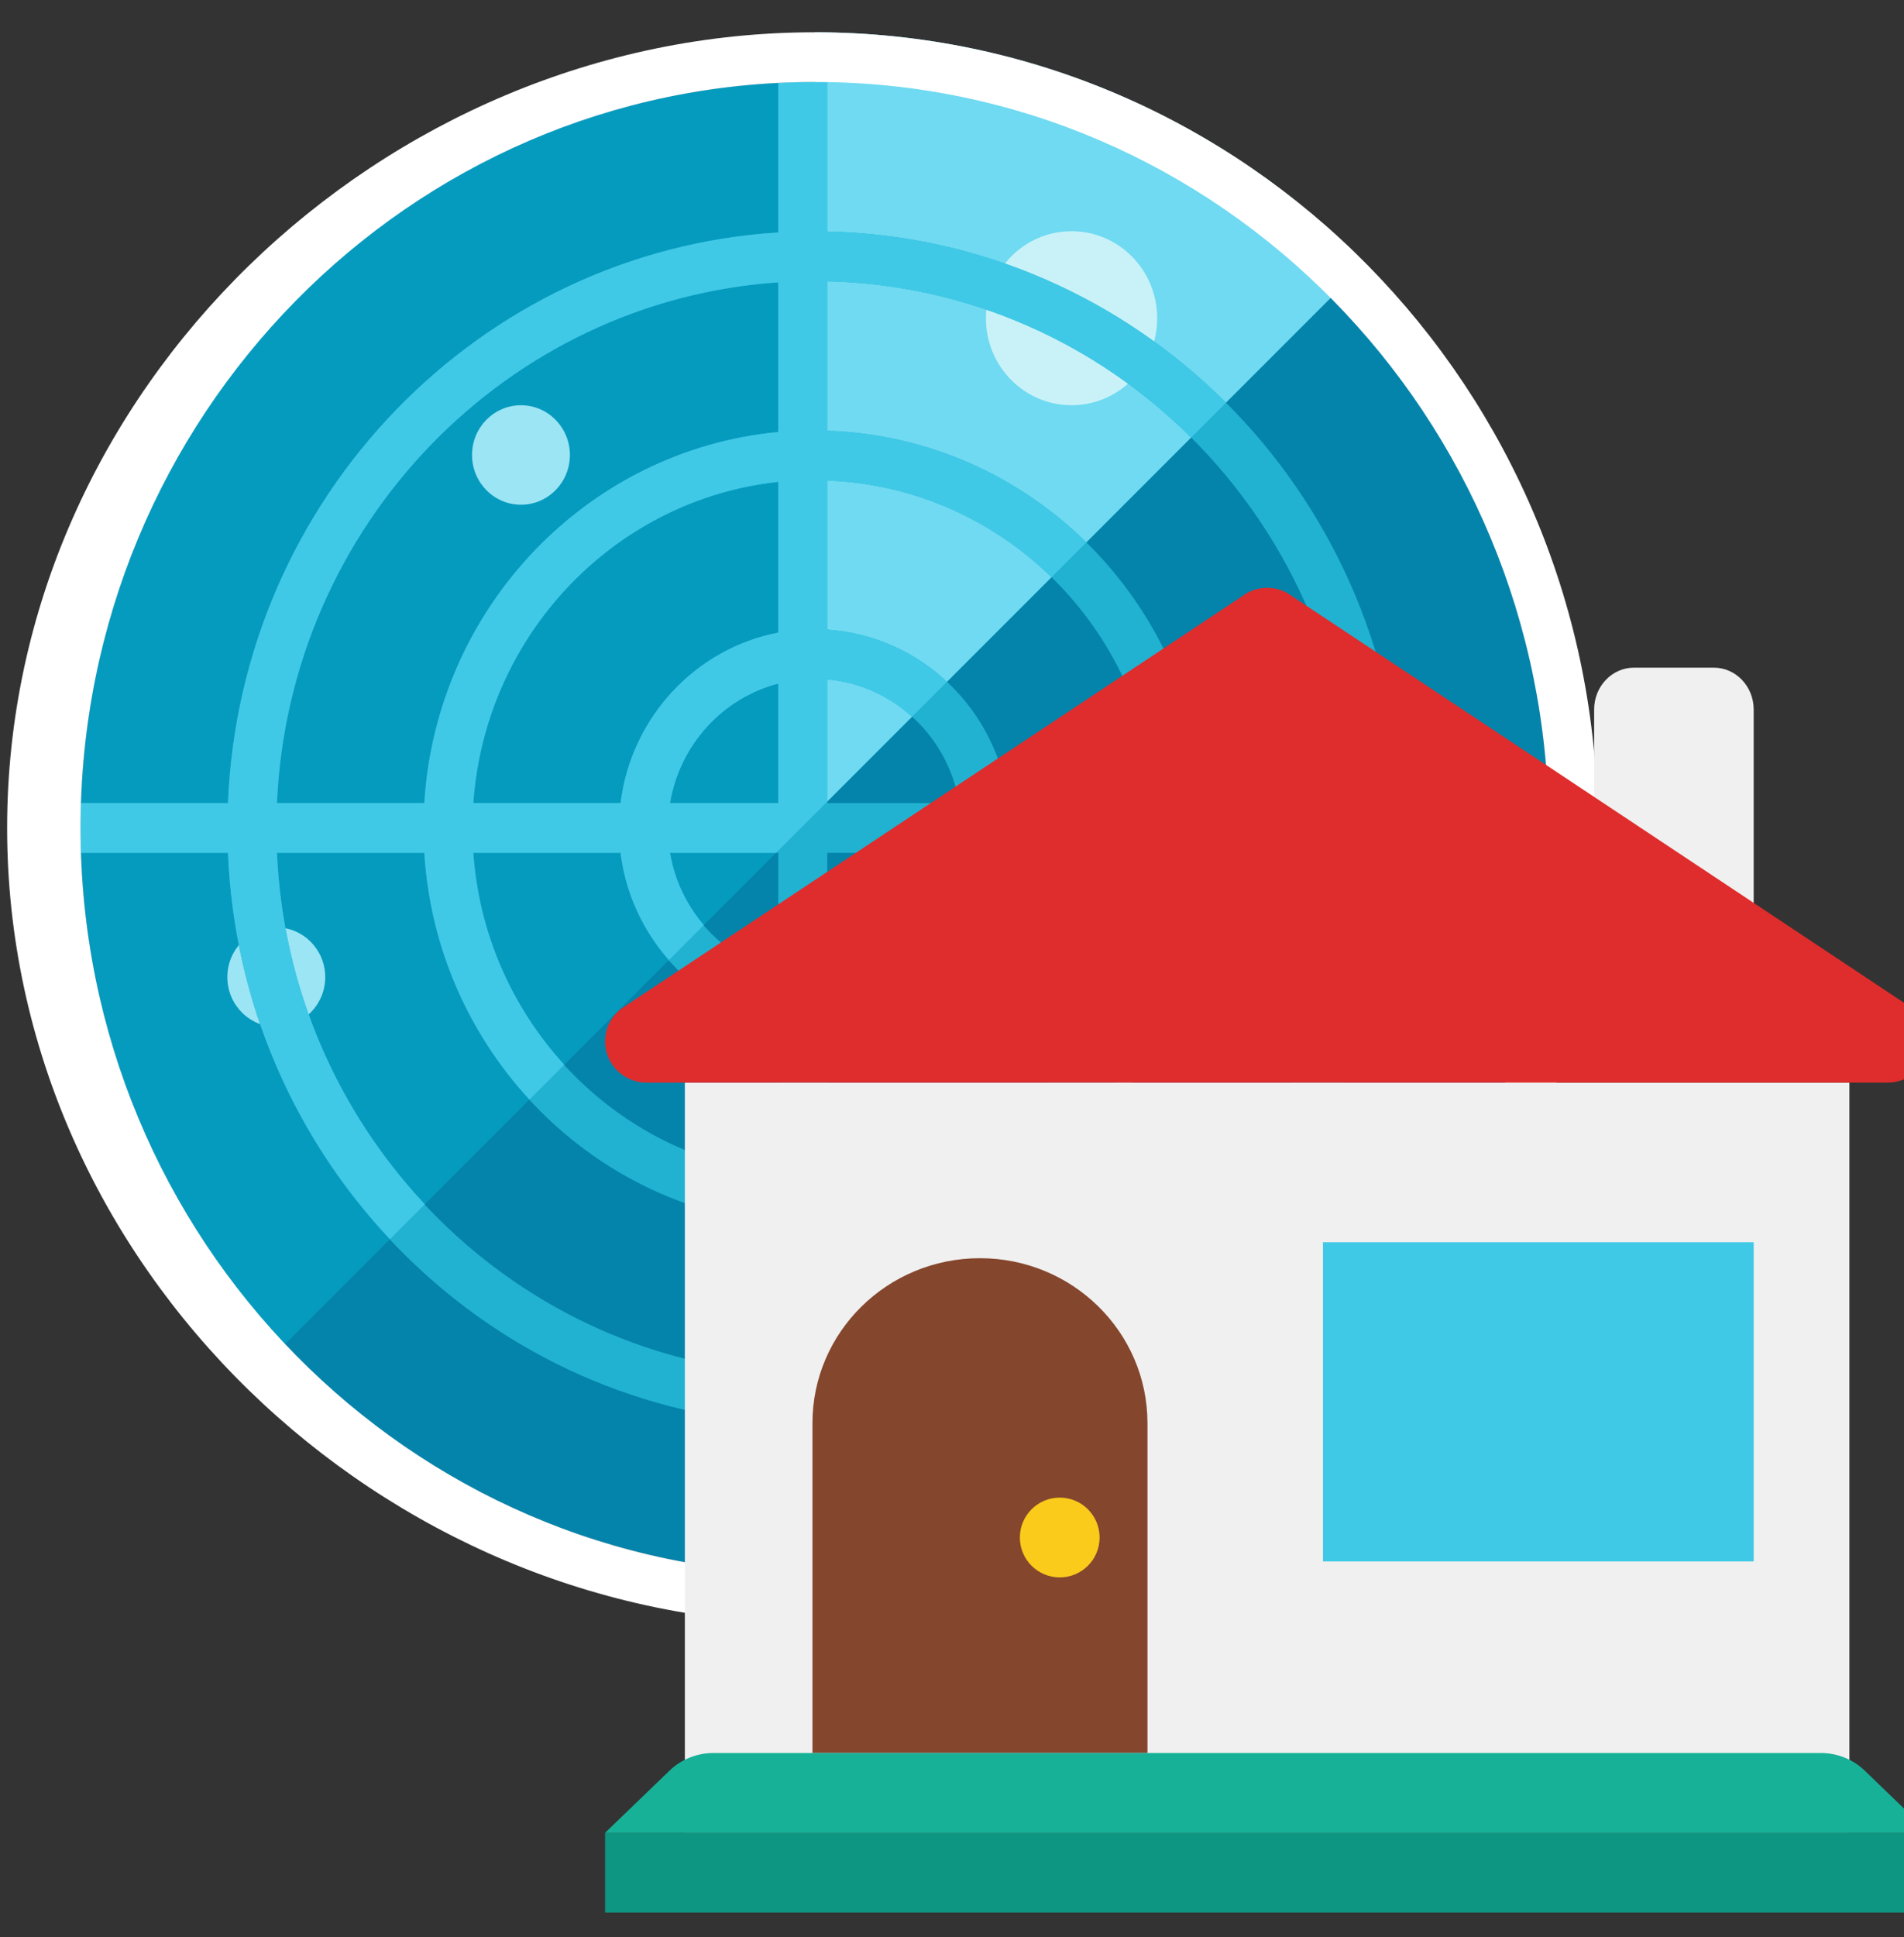 <?xml version="1.0" encoding="UTF-8"?>
<svg width="59px" height="60px" viewBox="0 0 59 60" version="1.1" xmlns="http://www.w3.org/2000/svg" xmlns:xlink="http://www.w3.org/1999/xlink">
    <rect x="0" y="0" width="59" height="60" fill="#333333" stroke="none"/>
    <title>neighborhood watch_no circle</title>
    <g id="neighborhood-watch_no-circle" stroke="none" stroke-width="1" fill="none" fill-rule="evenodd">
        <g id="Group-22-Copy" transform="translate(0, 1)" fill-rule="nonzero">
            <g id="Group" transform="translate(0.221, 0)">
                <path d="M47.769,24.643 C47.769,37.402 37.585,47.745 25.022,47.745 C12.459,47.745 2.275,37.402 2.275,24.643 C2.275,11.883 12.459,1.54 25.022,1.54 C37.585,1.54 47.769,11.883 47.769,24.643" id="Fill-7663" fill="#0484AB"></path>
                <path d="M25.022,1.54 C12.459,1.54 2.275,11.884 2.275,24.643 C2.275,30.85 4.689,36.48 8.61,40.63 L41.019,8.221 C36.91,4.091 31.259,1.54 25.022,1.54" id="Fill-7664" fill="#059BBF"></path>
                <path d="M35.637,31.188 C35.637,32.039 34.958,32.729 34.121,32.729 C33.283,32.729 32.605,32.039 32.605,31.188 C32.605,30.338 33.283,29.648 34.121,29.648 C34.958,29.648 35.637,30.338 35.637,31.188" id="Fill-7665" fill="#6FDAF1"></path>
                <path d="M17.439,13.091 C17.439,13.942 16.76,14.632 15.923,14.632 C15.085,14.632 14.406,13.942 14.406,13.091 C14.406,12.241 15.085,11.551 15.923,11.551 C16.76,11.551 17.439,12.241 17.439,13.091" id="Fill-7666" fill="#9CE5F4"></path>
                <path d="M38.67,41.585 C38.67,42.435 37.991,43.125 37.154,43.125 C36.316,43.125 35.637,42.435 35.637,41.585 C35.637,40.734 36.316,40.044 37.154,40.044 C37.991,40.044 38.67,40.734 38.67,41.585" id="Fill-7667" fill="#6FDAF1"></path>
                <path d="M25.022,24.218 L42.088,7.152 C37.7,2.737 31.674,-0 25.022,-0 L25.022,24.218 Z" id="Fill-7668" fill="#6FDAF1"></path>
                <path d="M35.637,8.856 C35.637,10.345 34.449,11.551 32.983,11.551 C31.518,11.551 30.33,10.345 30.33,8.856 C30.33,7.367 31.518,6.161 32.983,6.161 C34.449,6.161 35.637,7.367 35.637,8.856" id="Fill-7669" fill="#C9F2F8"></path>
                <path d="M9.857,29.263 C9.857,30.113 9.178,30.803 8.341,30.803 C7.503,30.803 6.824,30.113 6.824,29.263 C6.824,28.413 7.503,27.723 8.341,27.723 C9.178,27.723 9.857,28.413 9.857,29.263" id="Fill-7670" fill="#9CE5F4"></path>
                <path d="M37.115,23.873 C36.729,17.569 31.666,12.545 25.413,12.341 L25.413,7.711 C34.177,7.917 41.291,15.019 41.684,23.873 L37.115,23.873 Z M25.413,41.575 L25.413,36.944 C31.666,36.74 36.729,31.716 37.115,25.413 L41.684,25.413 C41.291,34.266 34.177,41.368 25.413,41.575 L25.413,41.575 Z M25.413,30.783 C28.322,30.594 30.677,28.317 31.035,25.413 L35.599,25.413 C35.216,30.867 30.831,35.202 25.413,35.404 L25.413,30.783 Z M25.413,25.413 L29.503,25.413 C29.161,27.467 27.485,29.063 25.413,29.243 L25.413,25.413 Z M25.413,20.042 C27.485,20.222 29.161,21.819 29.503,23.873 L25.413,23.873 L25.413,20.042 Z M25.413,13.882 C30.831,14.083 35.216,18.419 35.599,23.873 L31.035,23.873 C30.677,20.969 28.322,18.691 25.413,18.502 L25.413,13.882 Z M23.896,12.379 C17.983,12.935 13.3,17.818 12.928,23.873 L8.36,23.873 C8.741,15.268 15.472,8.317 23.896,7.744 L23.896,12.379 Z M23.896,18.593 C21.332,19.083 19.337,21.217 19.008,23.873 L14.445,23.873 C14.81,18.667 18.82,14.47 23.896,13.924 L23.896,18.593 Z M23.896,23.873 L20.541,23.873 C20.841,22.068 22.171,20.619 23.896,20.171 L23.896,23.873 Z M23.896,29.115 C22.171,28.666 20.841,27.217 20.541,25.413 L23.896,25.413 L23.896,29.115 Z M23.896,35.361 C18.82,34.816 14.81,30.619 14.445,25.413 L19.008,25.413 C19.337,28.069 21.332,30.202 23.896,30.692 L23.896,35.361 Z M23.896,41.541 C15.472,40.968 8.741,34.018 8.36,25.413 L12.928,25.413 C13.3,31.467 17.983,36.35 23.896,36.906 L23.896,41.541 Z M47.749,23.873 L43.2,23.873 C42.806,14.17 35.014,6.378 25.413,6.171 L25.413,1.549 C25.282,1.548 25.153,1.54 25.022,1.54 C24.644,1.54 24.269,1.551 23.896,1.569 L23.896,6.199 C14.636,6.777 7.227,14.418 6.843,23.873 L2.294,23.873 C2.285,24.129 2.275,24.385 2.275,24.643 C2.275,24.901 2.285,25.156 2.294,25.413 L6.843,25.413 C7.227,34.867 14.636,42.509 23.896,43.086 L23.896,47.716 C24.269,47.734 24.644,47.745 25.022,47.745 C25.153,47.745 25.282,47.738 25.413,47.735 L25.413,43.115 C35.014,42.908 42.806,35.116 43.2,25.413 L47.752,25.413 C47.759,25.156 47.769,24.901 47.769,24.643 C47.769,24.385 47.757,24.129 47.749,23.873 L47.749,23.873 Z" id="Fill-7671" fill="#21B2D1"></path>
                <path d="M23.896,7.744 L23.896,12.38 C17.983,12.935 13.3,17.818 12.928,23.872 L8.36,23.872 C8.741,15.267 15.472,8.317 23.896,7.744 L23.896,7.744 Z M23.896,18.593 C21.332,19.084 19.337,21.217 19.009,23.872 L14.445,23.872 C14.81,18.667 18.819,14.47 23.896,13.924 L23.896,18.593 Z M23.896,23.872 L20.541,23.872 C20.841,22.068 22.171,20.62 23.896,20.171 L23.896,23.872 Z M11.863,37.377 L12.943,36.298 C10.26,33.432 8.546,29.624 8.36,25.413 L12.928,25.413 C13.109,28.36 14.318,31.025 16.187,33.053 L17.264,31.975 C15.664,30.226 14.622,27.941 14.445,25.413 L19.009,25.413 C19.165,26.682 19.71,27.824 20.509,28.732 L21.588,27.651 C21.058,27.027 20.682,26.262 20.541,25.413 L23.827,25.413 L25.413,23.827 L25.413,20.043 C26.419,20.13 27.328,20.556 28.039,21.201 L29.122,20.118 C28.132,19.193 26.84,18.595 25.413,18.503 L25.413,13.882 C28.106,13.982 30.543,15.106 32.362,16.878 L33.441,15.799 C31.348,13.743 28.528,12.444 25.413,12.342 L25.413,7.711 C29.796,7.815 33.766,9.642 36.69,12.551 L37.769,11.471 C34.57,8.279 30.218,6.274 25.413,6.171 L25.413,1.55 C25.282,1.548 25.153,1.54 25.021,1.54 C24.644,1.54 24.269,1.551 23.896,1.569 L23.896,6.2 C14.635,6.777 7.227,14.418 6.844,23.872 L2.294,23.872 C2.285,24.129 2.275,24.384 2.275,24.642 C2.275,24.901 2.285,25.156 2.294,25.413 L6.844,25.413 C7.031,30.044 8.912,34.233 11.863,37.377 L11.863,37.377 Z" id="Fill-7672" fill="#40C9E7"></path>
                <path d="M25.022,1.54 C12.479,1.54 2.275,11.904 2.275,24.643 C2.275,37.381 12.479,47.745 25.022,47.745 C37.564,47.745 47.797,37.381 47.769,24.643 C47.741,11.876 37.545,1.522 25.022,1.54 M25.022,49.285 C11.642,49.285 0,38.231 0,24.643 C0,11.055 11.642,0 25.022,0 C38.401,0 49.286,11.055 49.286,24.643 C49.286,38.231 38.401,49.285 25.022,49.285" id="Fill-7673" fill="#FFFFFF"></path>
            </g>
            <g id="house" transform="translate(18.75, 17.206)">
                <polygon id="Fill-2263" fill="#F0F0F0" points="38.558 38.558 2.472 38.558 2.472 15.324 38.558 15.324"></polygon>
                <path d="M35.592,3.769 C35.592,3.052 35.038,2.472 34.356,2.472 L31.884,2.472 C31.202,2.472 30.648,3.052 30.648,3.769 L30.648,11.555 C30.648,12.272 31.202,12.853 31.884,12.853 L34.356,12.853 C35.038,12.853 35.592,12.272 35.592,11.555 L35.592,3.769 Z" id="Fill-2264" fill="#F0F0F0"></path>
                <path d="M21.302,0.269 C20.839,-0.09 20.191,-0.09 19.727,0.269 L0.495,13.039 C0.063,13.374 -0.108,13.946 0.069,14.462 C0.248,14.978 0.734,15.324 1.282,15.324 L39.747,15.324 C40.295,15.324 40.782,14.978 40.96,14.462 C41.138,13.946 40.966,13.374 40.534,13.039 L21.302,0.269 Z" id="Fill-2265" fill="#DF2C2C"></path>
                <polygon id="Fill-2266" fill="#40C9E7" points="35.592 30.154 22.245 30.154 22.245 20.268 35.592 20.268"></polygon>
                <path d="M16.807,25.87 C16.807,23.049 14.483,20.762 11.617,20.762 C8.75,20.762 6.426,23.049 6.426,25.87 L6.426,36.086 L16.807,36.086 L16.807,25.87 Z" id="Fill-2267" fill="#84462D"></path>
                <path d="M15.324,29.413 C15.324,30.095 14.771,30.648 14.088,30.648 C13.406,30.648 12.853,30.095 12.853,29.413 C12.853,28.73 13.406,28.177 14.088,28.177 C14.771,28.177 15.324,28.73 15.324,29.413" id="Fill-2268" fill="#FACB1B"></path>
                <polygon id="Fill-2269" fill="#0D9681" points="41.029 41.029 0 41.029 0 38.558 41.029 38.558"></polygon>
                <path d="M0,38.558 L2.001,36.629 C2.362,36.281 2.851,36.086 3.361,36.086 L37.668,36.086 C38.179,36.086 38.668,36.281 39.029,36.629 L41.029,38.558 L0,38.558 Z" id="Fill-2270" fill="#17B198"></path>
            </g>
        </g>
    </g>
</svg>